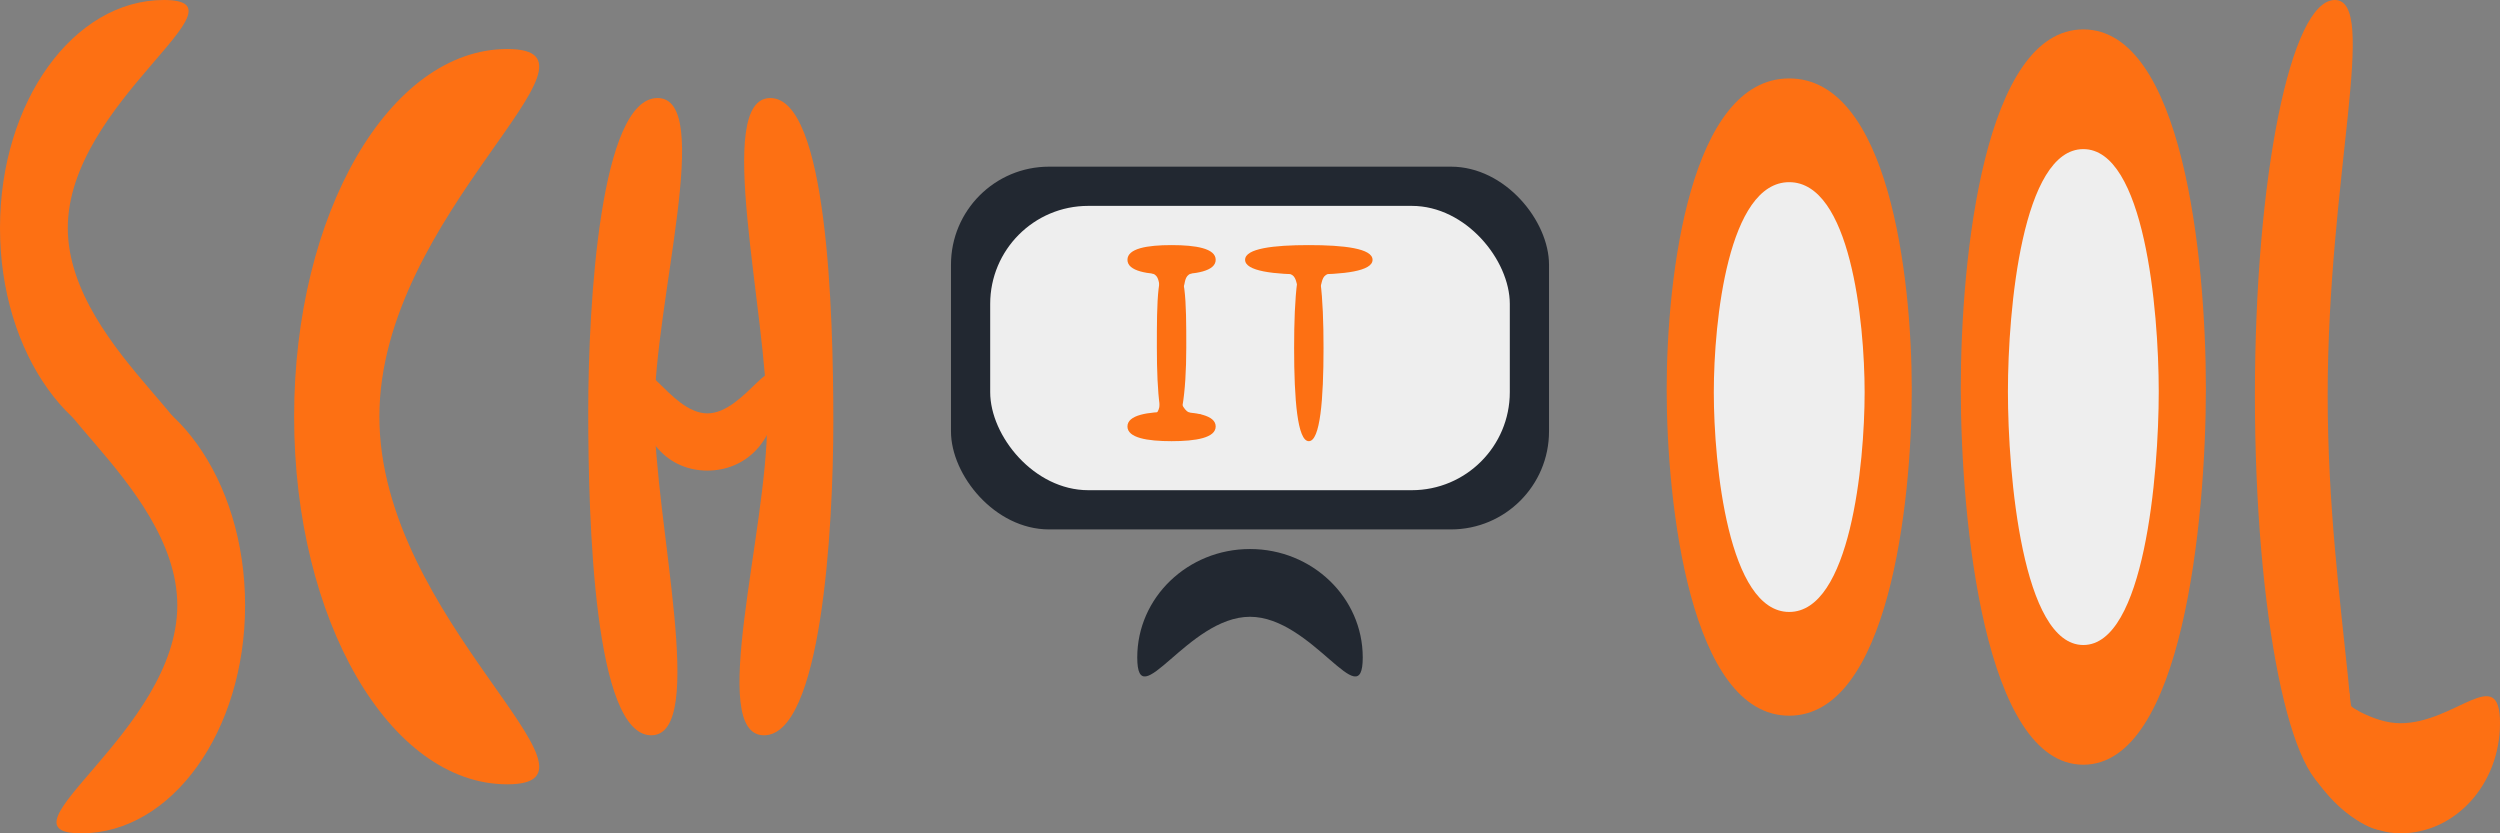<svg width="255" height="85" viewBox="0 0 255 85" fill="none" xmlns="http://www.w3.org/2000/svg">
<rect x="0" y="0" width="255" height="85" fill="#808080" stroke="none"/>
<g clip-path="url(#clip0_1_2)">
<path d="M6.915 23.255C6.915 36.098 25.94 46.509 16.711 46.509C7.482 46.509 0 36.098 0 23.255C0 10.412 7.482 0 16.711 0C25.94 0 6.915 10.412 6.915 23.255Z" fill="#FD7013"/>
<path d="M25 61.745C25 74.588 17.518 85 8.289 85C-0.94 85 18.085 74.588 18.085 61.745C18.085 48.902 -0.94 38.491 8.289 38.491C17.518 38.491 25 48.902 25 61.745Z" fill="#FD7013"/>
<path d="M38.697 42.5C38.697 63.211 63.75 80 51.742 80C39.734 80 30 63.211 30 42.5C30 21.789 39.734 5 51.742 5C63.75 5 38.697 21.789 38.697 42.5Z" fill="#FD7013"/>
<path d="M66.749 42C66.749 53.218 72.241 75 66.428 75C60.615 75 60 53.218 60 42C60 30.782 61.258 10 67.071 10C72.883 10 66.749 30.782 66.749 42Z" fill="#FD7013"/>
<path d="M78.251 43C78.251 31.782 72.759 10 78.572 10C84.385 10 85 31.782 85 43C85 54.218 83.742 75 77.929 75C72.117 75 78.251 54.218 78.251 43Z" fill="#FD7013"/>
<path d="M79.283 39.813C79.283 44.981 76.059 48 72.154 48C68.249 48 65.142 44.981 65.142 39.813C65.142 34.646 68.249 42.165 72.154 42.165C76.059 42.165 79.283 34.646 79.283 39.813Z" fill="#FD7013"/>
<path d="M195 39.744C195 51.432 192.59 73 182.5 73C172.41 73 170 51.432 170 39.744C170 28.056 172.41 8 182.5 8C192.59 8 195 28.056 195 39.744Z" fill="#FD7013"/>
<path d="M190.192 40.025C190.192 47.364 188.709 62.419 182.5 62.419C176.291 62.419 174.808 47.364 174.808 40.025C174.808 32.687 176.291 18.581 182.5 18.581C188.709 18.581 190.192 32.687 190.192 40.025Z" fill="#EEEEEE"/>
<path d="M225 39.628C225 53.114 222.59 78 212.5 78C202.41 78 200 53.114 200 39.628C200 26.142 202.41 3 212.5 3C222.59 3 225 26.142 225 39.628Z" fill="#FD7013"/>
<path d="M220.192 39.952C220.192 48.42 218.709 65.791 212.5 65.791C206.291 65.791 204.808 48.42 204.808 39.952C204.808 31.484 206.291 15.209 212.5 15.209C218.709 15.209 220.192 31.484 220.192 39.952Z" fill="#EEEEEE"/>
<path d="M237.422 40.348C237.422 62.632 242.658 80.696 238.155 80.696C233.651 80.696 230 62.632 230 40.348C230 18.064 233.651 0 238.155 0C242.658 0 237.422 18.064 237.422 40.348Z" fill="#FD7013"/>
<path d="M255 73.769C255 79.972 250.453 85 244.844 85C239.235 85 233.906 78.291 233.906 72.089C233.906 65.886 239.235 73.769 244.844 73.769C250.453 73.769 255 67.567 255 73.769Z" fill="#FD7013"/>
<path d="M239.883 72.089C240.421 72.584 240.906 72.423 240.547 73.165C240.187 73.906 239.63 74.016 239.092 73.521C238.554 73.026 238.409 72.024 238.768 71.283C238.947 70.915 239.216 70.68 239.508 70.598C239.804 70.514 239.612 71.839 239.883 72.089Z" fill="#FD7013"/>
<path d="M240.156 79.62C240.156 80.809 244.453 82.31 244.063 83.924C242.891 87.152 233.906 79.082 234.688 75.316C240.156 73.165 237.731 77.468 238.594 77.468C239.457 77.468 240.156 78.432 240.156 79.62Z" fill="#FD7013"/>
<path d="M139 67.059C139 73.166 133.851 62.912 127.5 62.912C121.149 62.912 116 73.166 116 67.059C116 60.951 121.149 56 127.5 56C133.851 56 139 60.951 139 67.059Z" fill="#222831"/>
<rect x="97" y="17" width="61" height="37" rx="10" fill="#222831"/>
<rect x="101" y="21" width="53" height="29" rx="10" fill="#EEEEEE"/>
<path d="M118.614 42.289C118.99 41.71 118.978 41.035 118.589 40.783C118.199 40.531 118.433 41.447 118.057 42.027C117.682 42.606 116.84 42.63 117.23 42.882C117.619 43.134 118.239 42.869 118.614 42.289Z" fill="#FD7013"/>
<path d="M121.033 42.64C121.64 42.968 122.311 42.902 122.531 42.493C122.751 42.085 121.857 42.391 121.249 42.064C120.642 41.736 120.55 40.899 120.33 41.308C120.11 41.716 120.425 42.313 121.033 42.64Z" fill="#FD7013"/>
<path d="M118.462 27.818C118.844 28.272 118.865 28.882 118.51 29.18C118.155 29.479 118.331 28.61 117.95 28.157C117.568 27.703 116.773 27.836 117.128 27.537C117.483 27.238 118.08 27.364 118.462 27.818Z" fill="#FD7013"/>
<path d="M120.594 27.814C120.212 28.268 120.19 28.879 120.545 29.177C120.901 29.476 120.725 28.607 121.107 28.152C121.489 27.698 122.284 27.831 121.929 27.532C121.574 27.233 120.976 27.36 120.594 27.814Z" fill="#FD7013"/>
<path d="M132.439 27.808C132.844 28.241 132.896 28.85 132.557 29.166C132.218 29.482 132.349 28.606 131.945 28.172C131.54 27.738 130.753 27.912 131.093 27.595C131.432 27.279 132.035 27.374 132.439 27.808Z" fill="#FD7013"/>
<path d="M134.602 27.807C134.201 28.245 134.154 28.854 134.496 29.167C134.838 29.48 134.699 28.605 135.1 28.167C135.501 27.729 136.29 27.895 135.948 27.582C135.606 27.268 135.003 27.369 134.602 27.807Z" fill="#FD7013"/>
<path d="M133.5 25C137.09 25 140 25.34 140 26.5C140 27.66 137.09 28 133.5 28C129.91 28 127 27.66 127 26.5C127 25.34 129.91 25 133.5 25Z" fill="#FD7013"/>
<path d="M135 35.5C135 40.747 134.66 45 133.5 45C132.34 45 132 40.747 132 35.5C132 30.253 132.34 26 133.5 26C134.66 26 135 30.253 135 35.5Z" fill="#FD7013"/>
<path d="M119.5 25C121.985 25 124 25.34 124 26.5C124 27.66 121.985 28 119.5 28C117.015 28 115 27.66 115 26.5C115 25.34 117.015 25 119.5 25Z" fill="#FD7013"/>
<path d="M121 35.438C121 40.097 120.494 43.875 119.406 43.875C118.319 43.875 118 40.097 118 35.438C118 30.778 118 27 119.406 27C121 27 121 30.778 121 35.438Z" fill="#FD7013"/>
<path d="M119.5 42C121.985 42 124 42.34 124 43.5C124 44.66 121.985 45 119.5 45C117.015 45 115 44.66 115 43.5C115 42.34 117.015 42 119.5 42Z" fill="#FD7013"/>
</g>
<defs>
<clipPath id="clip0_1_2">
<rect width="255" height="85" fill="white"/>
</clipPath>
</defs>
</svg>
